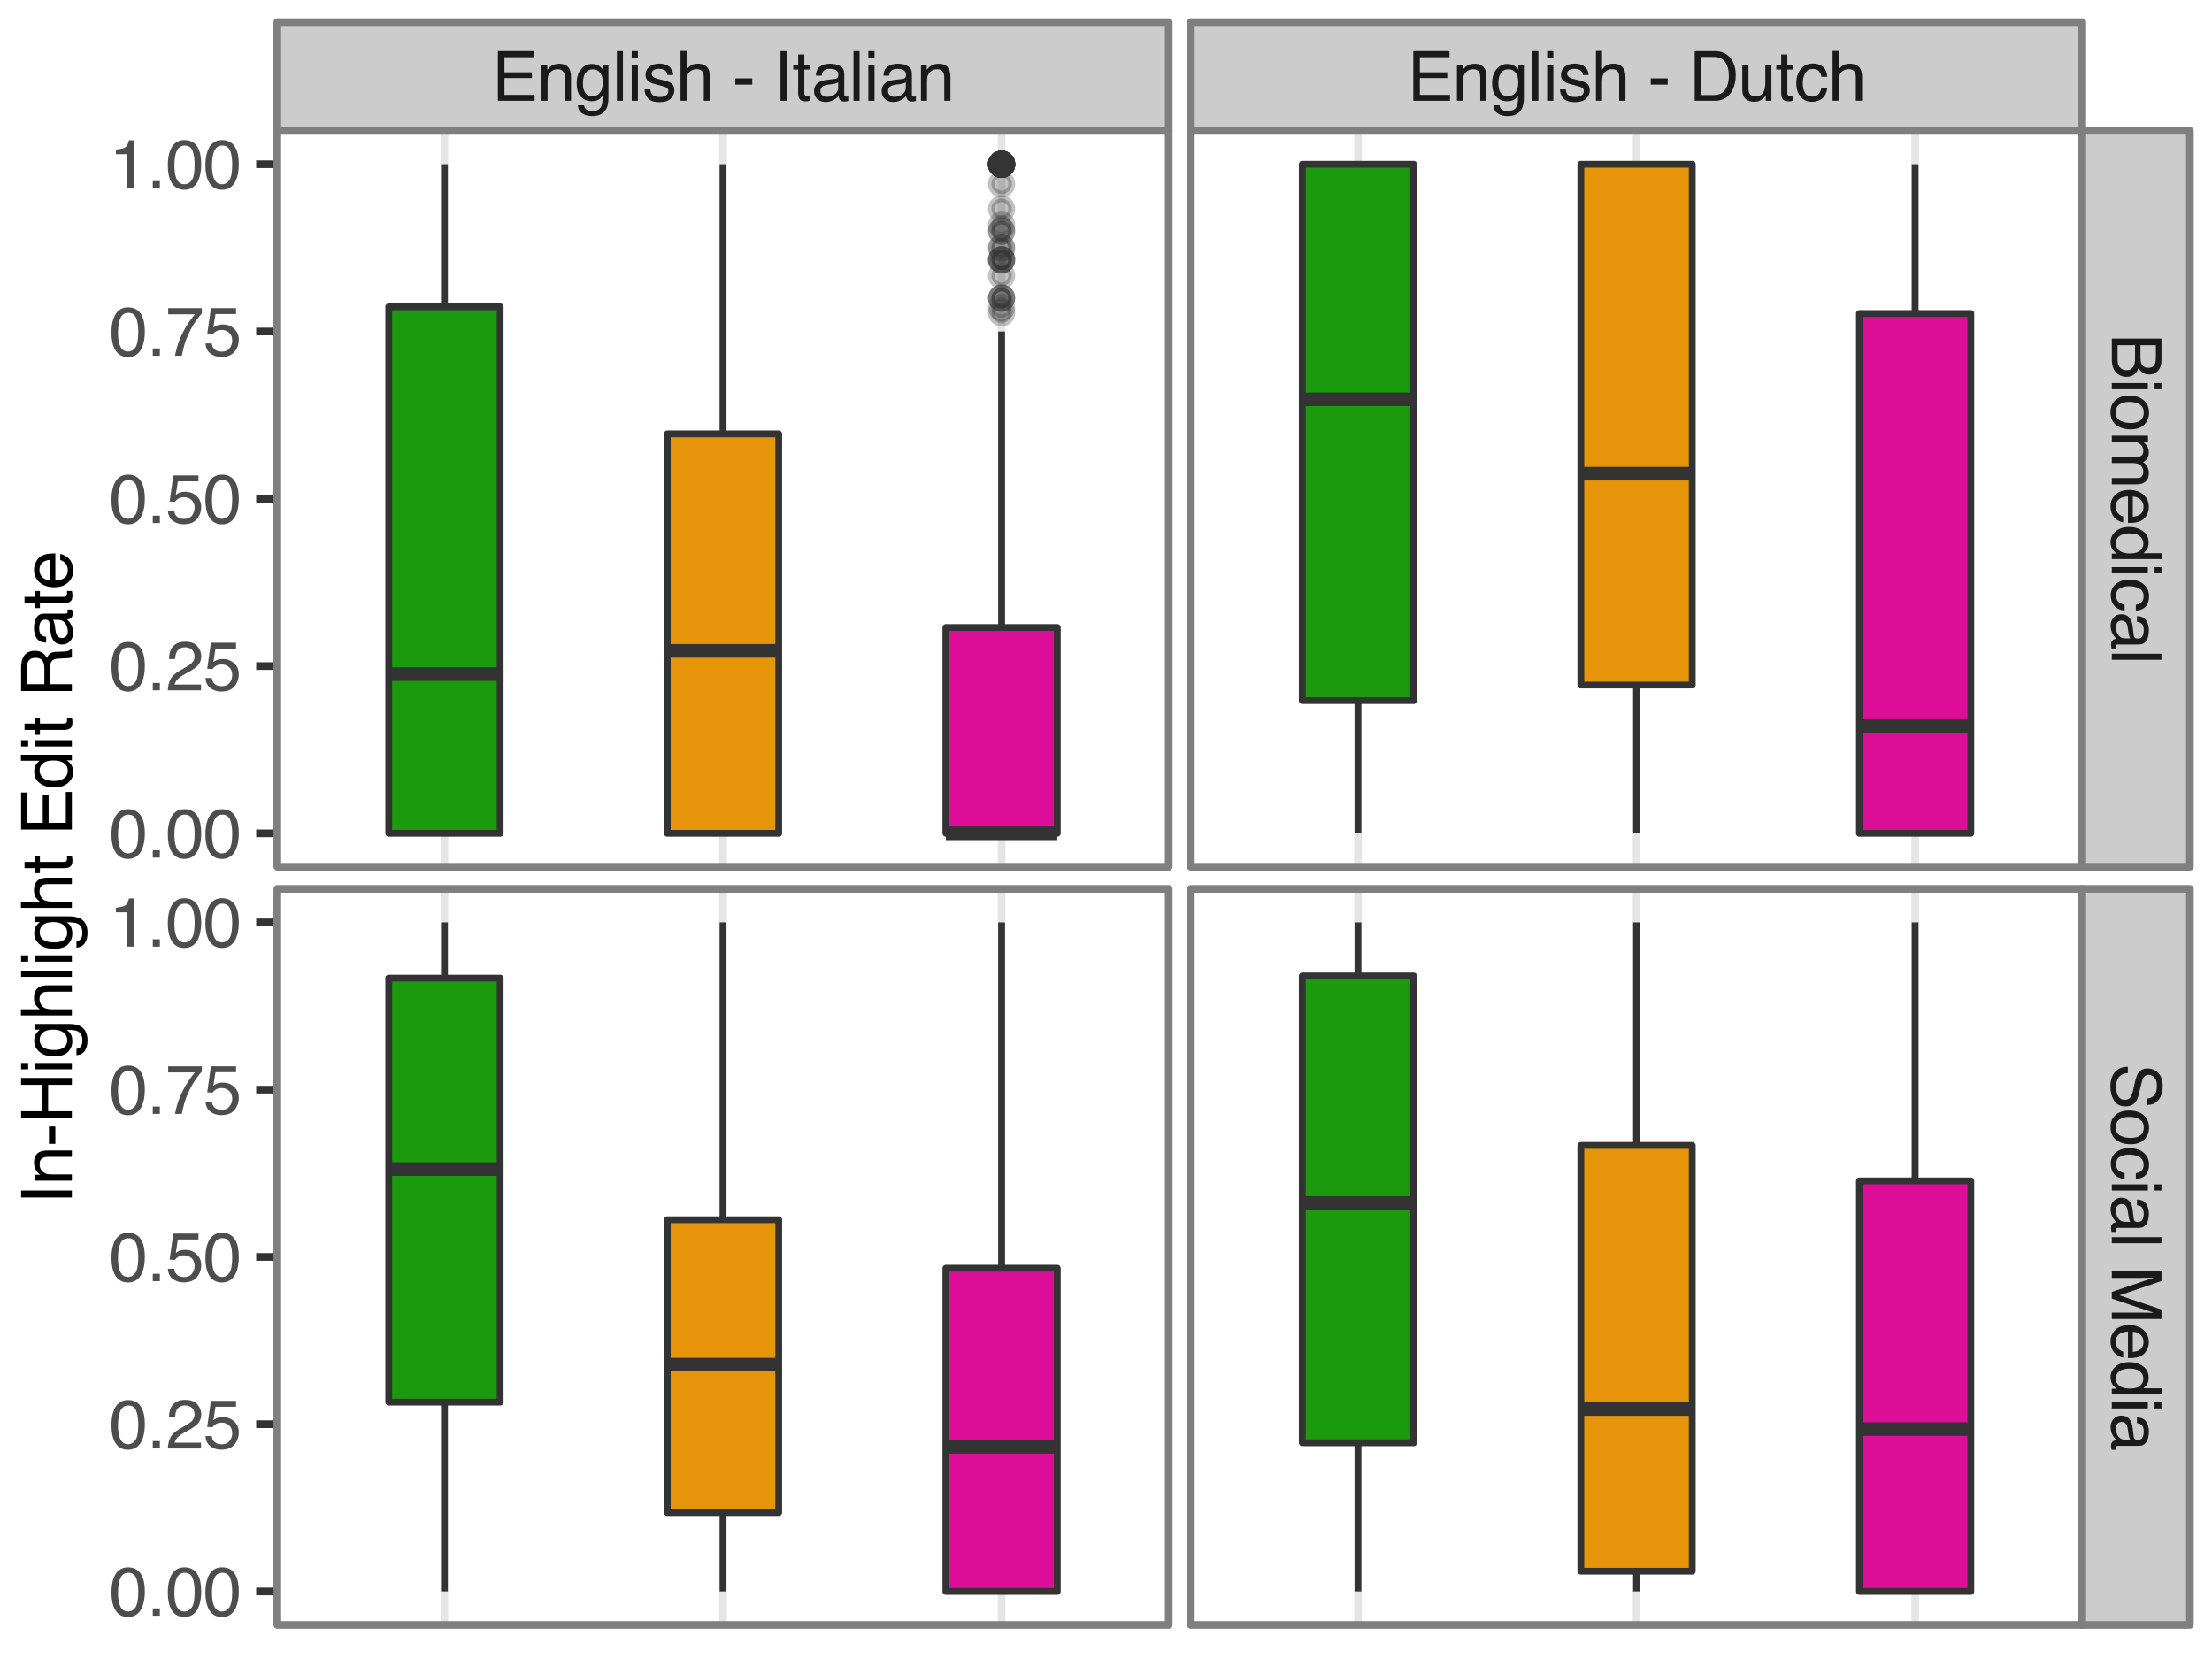 <?xml version="1.0" encoding="utf-8" standalone="no"?>
<!DOCTYPE svg PUBLIC "-//W3C//DTD SVG 1.1//EN"
  "http://www.w3.org/Graphics/SVG/1.1/DTD/svg11.dtd">
<svg xmlns:xlink="http://www.w3.org/1999/xlink" width="288pt" height="216pt" viewBox="0 0 288 216" xmlns="http://www.w3.org/2000/svg" version="1.1">
 <rect x="0" y="0" width="288" height="216" fill="#808080" stroke="none"/>
 <defs>
  <style type="text/css">*{stroke-linejoin: round; stroke-linecap: butt}</style>
 </defs>
 <g id="figure_1">
  <g id="patch_1">
   <path d="M 0 216 
L 288 216 
L 288 0 
L 0 0 
z
" style="fill: #ffffff; stroke: #ffffff; stroke-linejoin: miter"/>
  </g>
  <g id="axes_1">
   <g id="patch_2">
    <path d="M 36.104 112.856 
L 152.165 112.856 
L 152.165 17.027 
L 36.104 17.027 
z
" style="fill: #ffffff"/>
   </g>
   <g id="matplotlib.axis_1">
    <g id="xtick_1">
     <g id="line2d_1">
      <path d="M 57.866 112.856 
L 57.866 17.027 
" clip-path="url(#pf189c287ef)" style="fill: none; stroke: #e5e5e5; stroke-linecap: square"/>
     </g>
    </g>
    <g id="xtick_2">
     <g id="line2d_2">
      <path d="M 94.135 112.856 
L 94.135 17.027 
" clip-path="url(#pf189c287ef)" style="fill: none; stroke: #e5e5e5; stroke-linecap: square"/>
     </g>
    </g>
    <g id="xtick_3">
     <g id="line2d_3">
      <path d="M 130.404 112.856 
L 130.404 17.027 
" clip-path="url(#pf189c287ef)" style="fill: none; stroke: #e5e5e5; stroke-linecap: square"/>
     </g>
    </g>
   </g>
   <g id="matplotlib.axis_2">
    <g id="ytick_1">
     <g id="line2d_4">
      <path d="M 36.104 108.5 
" style="fill: none; stroke: #333333; stroke-width: 1.5; stroke-linecap: square"/>
      <defs>
       <path id="mec3422dbec" d="M 0 0 
L -2.75 0 
" style="stroke: #333333"/>
      </defs>
      <g>
       <use xlink:href="#mec3422dbec" x="36.104" y="108.5" style="fill: #333333; stroke: #333333"/>
      </g>
     </g>
     <g id="text_1">
      <!-- 0.00 -->
      <g style="fill: #4d4d4d" transform="translate(14.228 111.657) scale(0.088 -0.088)">
       <defs>
        <path id="Helvetica-30" d="M 1731 4475 
Q 2600 4475 2988 3759 
Q 3288 3206 3288 2244 
Q 3288 1331 3016 734 
Q 2622 -122 1728 -122 
Q 922 -122 528 578 
Q 200 1163 200 2147 
Q 200 2909 397 3456 
Q 766 4475 1731 4475 
z
M 1725 391 
Q 2163 391 2422 778 
Q 2681 1166 2681 2222 
Q 2681 2984 2493 3476 
Q 2306 3969 1766 3969 
Q 1269 3969 1039 3501 
Q 809 3034 809 2125 
Q 809 1441 956 1025 
Q 1181 391 1725 391 
z
" transform="scale(0.016)"/>
        <path id="Helvetica-2e" d="M 547 681 
L 1200 681 
L 1200 0 
L 547 0 
L 547 681 
z
" transform="scale(0.016)"/>
       </defs>
       <use xlink:href="#Helvetica-30"/>
       <use xlink:href="#Helvetica-2e" x="55.615"/>
       <use xlink:href="#Helvetica-30" x="83.398"/>
       <use xlink:href="#Helvetica-30" x="139.014"/>
      </g>
     </g>
    </g>
    <g id="ytick_2">
     <g id="line2d_5">
      <path d="M 36.104 86.721 
" style="fill: none; stroke: #333333; stroke-width: 1.5; stroke-linecap: square"/>
      <g>
       <use xlink:href="#mec3422dbec" x="36.104" y="86.721" style="fill: #333333; stroke: #333333"/>
      </g>
     </g>
     <g id="text_2">
      <!-- 0.25 -->
      <g style="fill: #4d4d4d" transform="translate(14.228 89.877) scale(0.088 -0.088)">
       <defs>
        <path id="Helvetica-32" d="M 200 0 
Q 231 578 439 1006 
Q 647 1434 1250 1784 
L 1850 2131 
Q 2253 2366 2416 2531 
Q 2672 2791 2672 3125 
Q 2672 3516 2437 3745 
Q 2203 3975 1813 3975 
Q 1234 3975 1013 3538 
Q 894 3303 881 2888 
L 309 2888 
Q 319 3472 525 3841 
Q 891 4491 1816 4491 
Q 2584 4491 2939 4075 
Q 3294 3659 3294 3150 
Q 3294 2613 2916 2231 
Q 2697 2009 2131 1694 
L 1703 1456 
Q 1397 1288 1222 1134 
Q 909 863 828 531 
L 3272 531 
L 3272 0 
L 200 0 
z
" transform="scale(0.016)"/>
        <path id="Helvetica-35" d="M 791 1141 
Q 847 659 1238 475 
Q 1438 381 1700 381 
Q 2200 381 2440 700 
Q 2681 1019 2681 1406 
Q 2681 1875 2395 2131 
Q 2109 2388 1709 2388 
Q 1419 2388 1211 2275 
Q 1003 2163 856 1963 
L 369 1991 
L 709 4400 
L 3034 4400 
L 3034 3856 
L 1131 3856 
L 941 2613 
Q 1097 2731 1238 2791 
Q 1488 2894 1816 2894 
Q 2431 2894 2859 2497 
Q 3288 2100 3288 1491 
Q 3288 856 2895 371 
Q 2503 -113 1644 -113 
Q 1097 -113 676 195 
Q 256 503 206 1141 
L 791 1141 
z
" transform="scale(0.016)"/>
       </defs>
       <use xlink:href="#Helvetica-30"/>
       <use xlink:href="#Helvetica-2e" x="55.615"/>
       <use xlink:href="#Helvetica-32" x="83.398"/>
       <use xlink:href="#Helvetica-35" x="139.014"/>
      </g>
     </g>
    </g>
    <g id="ytick_3">
     <g id="line2d_6">
      <path d="M 36.104 64.942 
" style="fill: none; stroke: #333333; stroke-width: 1.5; stroke-linecap: square"/>
      <g>
       <use xlink:href="#mec3422dbec" x="36.104" y="64.942" style="fill: #333333; stroke: #333333"/>
      </g>
     </g>
     <g id="text_3">
      <!-- 0.50 -->
      <g style="fill: #4d4d4d" transform="translate(14.228 68.098) scale(0.088 -0.088)">
       <use xlink:href="#Helvetica-30"/>
       <use xlink:href="#Helvetica-2e" x="55.615"/>
       <use xlink:href="#Helvetica-35" x="83.398"/>
       <use xlink:href="#Helvetica-30" x="139.014"/>
      </g>
     </g>
    </g>
    <g id="ytick_4">
     <g id="line2d_7">
      <path d="M 36.104 43.162 
" style="fill: none; stroke: #333333; stroke-width: 1.5; stroke-linecap: square"/>
      <g>
       <use xlink:href="#mec3422dbec" x="36.104" y="43.162" style="fill: #333333; stroke: #333333"/>
      </g>
     </g>
     <g id="text_4">
      <!-- 0.75 -->
      <g style="fill: #4d4d4d" transform="translate(14.228 46.319) scale(0.088 -0.088)">
       <defs>
        <path id="Helvetica-37" d="M 3347 4400 
L 3347 3909 
Q 3131 3700 2773 3181 
Q 2416 2663 2141 2063 
Q 1869 1478 1728 997 
Q 1638 688 1494 0 
L 872 0 
Q 1084 1281 1809 2550 
Q 2238 3294 2709 3834 
L 234 3834 
L 234 4400 
L 3347 4400 
z
" transform="scale(0.016)"/>
       </defs>
       <use xlink:href="#Helvetica-30"/>
       <use xlink:href="#Helvetica-2e" x="55.615"/>
       <use xlink:href="#Helvetica-37" x="83.398"/>
       <use xlink:href="#Helvetica-35" x="139.014"/>
      </g>
     </g>
    </g>
    <g id="ytick_5">
     <g id="line2d_8">
      <path d="M 36.104 21.383 
" style="fill: none; stroke: #333333; stroke-width: 1.5; stroke-linecap: square"/>
      <g>
       <use xlink:href="#mec3422dbec" x="36.104" y="21.383" style="fill: #333333; stroke: #333333"/>
      </g>
     </g>
     <g id="text_5">
      <!-- 1.00 -->
      <g style="fill: #4d4d4d" transform="translate(14.228 24.539) scale(0.088 -0.088)">
       <defs>
        <path id="Helvetica-31" d="M 613 3169 
L 613 3600 
Q 1222 3659 1462 3798 
Q 1703 3938 1822 4456 
L 2266 4456 
L 2266 0 
L 1666 0 
L 1666 3169 
L 613 3169 
z
" transform="scale(0.016)"/>
       </defs>
       <use xlink:href="#Helvetica-31"/>
       <use xlink:href="#Helvetica-2e" x="55.615"/>
       <use xlink:href="#Helvetica-30" x="83.398"/>
       <use xlink:href="#Helvetica-30" x="139.014"/>
      </g>
     </g>
    </g>
    <g id="ytick_6"/>
    <g id="ytick_7"/>
    <g id="ytick_8"/>
    <g id="ytick_9"/>
   </g>
   <g id="LineCollection_1">
    <path d="M 57.866 39.943 
L 57.866 21.383 
" clip-path="url(#pf189c287ef)" style="fill: none; stroke: #333333; stroke-width: 0.886"/>
    <path d="M 57.866 108.5 
L 57.866 108.5 
" clip-path="url(#pf189c287ef)" style="fill: none; stroke: #333333; stroke-width: 0.886"/>
   </g>
   <g id="PolyCollection_1">
    <defs>
     <path id="m9fcef0b2ba" d="M 50.612 -176.057 
L 50.612 -176.057 
L 65.119 -176.057 
L 65.119 -107.5 
L 50.612 -107.5 
z
" style="stroke: #333333; stroke-width: 0.886"/>
    </defs>
    <g clip-path="url(#pf189c287ef)">
     <use xlink:href="#m9fcef0b2ba" x="0" y="216" style="fill: #1c9a0e; stroke: #333333; stroke-width: 0.886"/>
    </g>
   </g>
   <g id="LineCollection_2">
    <path d="M 50.612 87.768 
L 65.119 87.768 
" clip-path="url(#pf189c287ef)" style="fill: none; stroke: #333333; stroke-width: 1.772"/>
   </g>
   <g id="LineCollection_3">
    <path d="M 94.135 56.486 
L 94.135 21.383 
" clip-path="url(#pf189c287ef)" style="fill: none; stroke: #333333; stroke-width: 0.886"/>
    <path d="M 94.135 108.5 
L 94.135 108.5 
" clip-path="url(#pf189c287ef)" style="fill: none; stroke: #333333; stroke-width: 0.886"/>
   </g>
   <g id="PolyCollection_2">
    <defs>
     <path id="m01de325d14" d="M 86.881 -159.514 
L 86.881 -159.514 
L 101.388 -159.514 
L 101.388 -107.5 
L 86.881 -107.5 
z
" style="stroke: #333333; stroke-width: 0.886"/>
    </defs>
    <g clip-path="url(#pf189c287ef)">
     <use xlink:href="#m01de325d14" x="0" y="216" style="fill: #e6950a; stroke: #333333; stroke-width: 0.886"/>
    </g>
   </g>
   <g id="LineCollection_4">
    <path d="M 86.881 84.741 
L 101.388 84.741 
" clip-path="url(#pf189c287ef)" style="fill: none; stroke: #333333; stroke-width: 1.772"/>
   </g>
   <g id="PathCollection_1">
    <path d="M 130.404 22.712 
C 130.756 22.712 131.094 22.572 131.344 22.323 
C 131.593 22.073 131.733 21.735 131.733 21.383 
C 131.733 21.03 131.593 20.692 131.344 20.443 
C 131.094 20.194 130.756 20.053 130.404 20.053 
C 130.051 20.053 129.713 20.194 129.464 20.443 
C 129.215 20.692 129.074 21.03 129.074 21.383 
C 129.074 21.735 129.215 22.073 129.464 22.323 
C 129.713 22.572 130.051 22.712 130.404 22.712 
z
" clip-path="url(#pf189c287ef)" style="fill: #333333; fill-opacity: 0.298; stroke: #333333; stroke-opacity: 0.298; stroke-width: 0.886"/>
    <path d="M 130.404 22.712 
C 130.756 22.712 131.094 22.572 131.344 22.323 
C 131.593 22.073 131.733 21.735 131.733 21.383 
C 131.733 21.03 131.593 20.692 131.344 20.443 
C 131.094 20.194 130.756 20.053 130.404 20.053 
C 130.051 20.053 129.713 20.194 129.464 20.443 
C 129.215 20.692 129.074 21.03 129.074 21.383 
C 129.074 21.735 129.215 22.073 129.464 22.323 
C 129.713 22.572 130.051 22.712 130.404 22.712 
z
" clip-path="url(#pf189c287ef)" style="fill: #333333; fill-opacity: 0.298; stroke: #333333; stroke-opacity: 0.298; stroke-width: 0.886"/>
    <path d="M 130.404 22.712 
C 130.756 22.712 131.094 22.572 131.344 22.323 
C 131.593 22.073 131.733 21.735 131.733 21.383 
C 131.733 21.03 131.593 20.692 131.344 20.443 
C 131.094 20.194 130.756 20.053 130.404 20.053 
C 130.051 20.053 129.713 20.194 129.464 20.443 
C 129.215 20.692 129.074 21.03 129.074 21.383 
C 129.074 21.735 129.215 22.073 129.464 22.323 
C 129.713 22.572 130.051 22.712 130.404 22.712 
z
" clip-path="url(#pf189c287ef)" style="fill: #333333; fill-opacity: 0.298; stroke: #333333; stroke-opacity: 0.298; stroke-width: 0.886"/>
    <path d="M 130.404 22.712 
C 130.756 22.712 131.094 22.572 131.344 22.323 
C 131.593 22.073 131.733 21.735 131.733 21.383 
C 131.733 21.03 131.593 20.692 131.344 20.443 
C 131.094 20.194 130.756 20.053 130.404 20.053 
C 130.051 20.053 129.713 20.194 129.464 20.443 
C 129.215 20.692 129.074 21.03 129.074 21.383 
C 129.074 21.735 129.215 22.073 129.464 22.323 
C 129.713 22.572 130.051 22.712 130.404 22.712 
z
" clip-path="url(#pf189c287ef)" style="fill: #333333; fill-opacity: 0.298; stroke: #333333; stroke-opacity: 0.298; stroke-width: 0.886"/>
    <path d="M 130.404 35.158 
C 130.756 35.158 131.094 35.017 131.344 34.768 
C 131.593 34.519 131.733 34.181 131.733 33.828 
C 131.733 33.476 131.593 33.137 131.344 32.888 
C 131.094 32.639 130.756 32.499 130.404 32.499 
C 130.051 32.499 129.713 32.639 129.464 32.888 
C 129.215 33.137 129.074 33.476 129.074 33.828 
C 129.074 34.181 129.215 34.519 129.464 34.768 
C 129.713 35.017 130.051 35.158 130.404 35.158 
z
" clip-path="url(#pf189c287ef)" style="fill: #333333; fill-opacity: 0.298; stroke: #333333; stroke-opacity: 0.298; stroke-width: 0.886"/>
    <path d="M 130.404 22.712 
C 130.756 22.712 131.094 22.572 131.344 22.323 
C 131.593 22.073 131.733 21.735 131.733 21.383 
C 131.733 21.03 131.593 20.692 131.344 20.443 
C 131.094 20.194 130.756 20.053 130.404 20.053 
C 130.051 20.053 129.713 20.194 129.464 20.443 
C 129.215 20.692 129.074 21.03 129.074 21.383 
C 129.074 21.735 129.215 22.073 129.464 22.323 
C 129.713 22.572 130.051 22.712 130.404 22.712 
z
" clip-path="url(#pf189c287ef)" style="fill: #333333; fill-opacity: 0.298; stroke: #333333; stroke-opacity: 0.298; stroke-width: 0.886"/>
    <path d="M 130.404 22.712 
C 130.756 22.712 131.094 22.572 131.344 22.323 
C 131.593 22.073 131.733 21.735 131.733 21.383 
C 131.733 21.03 131.593 20.692 131.344 20.443 
C 131.094 20.194 130.756 20.053 130.404 20.053 
C 130.051 20.053 129.713 20.194 129.464 20.443 
C 129.215 20.692 129.074 21.03 129.074 21.383 
C 129.074 21.735 129.215 22.073 129.464 22.323 
C 129.713 22.572 130.051 22.712 130.404 22.712 
z
" clip-path="url(#pf189c287ef)" style="fill: #333333; fill-opacity: 0.298; stroke: #333333; stroke-opacity: 0.298; stroke-width: 0.886"/>
    <path d="M 130.404 31.424 
C 130.756 31.424 131.094 31.284 131.344 31.035 
C 131.593 30.785 131.733 30.447 131.733 30.095 
C 131.733 29.742 131.593 29.404 131.344 29.155 
C 131.094 28.905 130.756 28.765 130.404 28.765 
C 130.051 28.765 129.713 28.905 129.464 29.155 
C 129.215 29.404 129.074 29.742 129.074 30.095 
C 129.074 30.447 129.215 30.785 129.464 31.035 
C 129.713 31.284 130.051 31.424 130.404 31.424 
z
" clip-path="url(#pf189c287ef)" style="fill: #333333; fill-opacity: 0.298; stroke: #333333; stroke-opacity: 0.298; stroke-width: 0.886"/>
    <path d="M 130.404 22.712 
C 130.756 22.712 131.094 22.572 131.344 22.323 
C 131.593 22.073 131.733 21.735 131.733 21.383 
C 131.733 21.03 131.593 20.692 131.344 20.443 
C 131.094 20.194 130.756 20.053 130.404 20.053 
C 130.051 20.053 129.713 20.194 129.464 20.443 
C 129.215 20.692 129.074 21.03 129.074 21.383 
C 129.074 21.735 129.215 22.073 129.464 22.323 
C 129.713 22.572 130.051 22.712 130.404 22.712 
z
" clip-path="url(#pf189c287ef)" style="fill: #333333; fill-opacity: 0.298; stroke: #333333; stroke-opacity: 0.298; stroke-width: 0.886"/>
    <path d="M 130.404 22.712 
C 130.756 22.712 131.094 22.572 131.344 22.323 
C 131.593 22.073 131.733 21.735 131.733 21.383 
C 131.733 21.03 131.593 20.692 131.344 20.443 
C 131.094 20.194 130.756 20.053 130.404 20.053 
C 130.051 20.053 129.713 20.194 129.464 20.443 
C 129.215 20.692 129.074 21.03 129.074 21.383 
C 129.074 21.735 129.215 22.073 129.464 22.323 
C 129.713 22.572 130.051 22.712 130.404 22.712 
z
" clip-path="url(#pf189c287ef)" style="fill: #333333; fill-opacity: 0.298; stroke: #333333; stroke-opacity: 0.298; stroke-width: 0.886"/>
    <path d="M 130.404 22.712 
C 130.756 22.712 131.094 22.572 131.344 22.323 
C 131.593 22.073 131.733 21.735 131.733 21.383 
C 131.733 21.03 131.593 20.692 131.344 20.443 
C 131.094 20.194 130.756 20.053 130.404 20.053 
C 130.051 20.053 129.713 20.194 129.464 20.443 
C 129.215 20.692 129.074 21.03 129.074 21.383 
C 129.074 21.735 129.215 22.073 129.464 22.323 
C 129.713 22.572 130.051 22.712 130.404 22.712 
z
" clip-path="url(#pf189c287ef)" style="fill: #333333; fill-opacity: 0.298; stroke: #333333; stroke-opacity: 0.298; stroke-width: 0.886"/>
    <path d="M 130.404 22.712 
C 130.756 22.712 131.094 22.572 131.344 22.323 
C 131.593 22.073 131.733 21.735 131.733 21.383 
C 131.733 21.03 131.593 20.692 131.344 20.443 
C 131.094 20.194 130.756 20.053 130.404 20.053 
C 130.051 20.053 129.713 20.194 129.464 20.443 
C 129.215 20.692 129.074 21.03 129.074 21.383 
C 129.074 21.735 129.215 22.073 129.464 22.323 
C 129.713 22.572 130.051 22.712 130.404 22.712 
z
" clip-path="url(#pf189c287ef)" style="fill: #333333; fill-opacity: 0.298; stroke: #333333; stroke-opacity: 0.298; stroke-width: 0.886"/>
    <path d="M 130.404 22.712 
C 130.756 22.712 131.094 22.572 131.344 22.323 
C 131.593 22.073 131.733 21.735 131.733 21.383 
C 131.733 21.03 131.593 20.692 131.344 20.443 
C 131.094 20.194 130.756 20.053 130.404 20.053 
C 130.051 20.053 129.713 20.194 129.464 20.443 
C 129.215 20.692 129.074 21.03 129.074 21.383 
C 129.074 21.735 129.215 22.073 129.464 22.323 
C 129.713 22.572 130.051 22.712 130.404 22.712 
z
" clip-path="url(#pf189c287ef)" style="fill: #333333; fill-opacity: 0.298; stroke: #333333; stroke-opacity: 0.298; stroke-width: 0.886"/>
    <path d="M 130.404 40.136 
C 130.756 40.136 131.094 39.996 131.344 39.746 
C 131.593 39.497 131.733 39.159 131.733 38.806 
C 131.733 38.454 131.593 38.116 131.344 37.866 
C 131.094 37.617 130.756 37.477 130.404 37.477 
C 130.051 37.477 129.713 37.617 129.464 37.866 
C 129.215 38.116 129.074 38.454 129.074 38.806 
C 129.074 39.159 129.215 39.497 129.464 39.746 
C 129.713 39.996 130.051 40.136 130.404 40.136 
z
" clip-path="url(#pf189c287ef)" style="fill: #333333; fill-opacity: 0.298; stroke: #333333; stroke-opacity: 0.298; stroke-width: 0.886"/>
    <path d="M 130.404 22.712 
C 130.756 22.712 131.094 22.572 131.344 22.323 
C 131.593 22.073 131.733 21.735 131.733 21.383 
C 131.733 21.03 131.593 20.692 131.344 20.443 
C 131.094 20.194 130.756 20.053 130.404 20.053 
C 130.051 20.053 129.713 20.194 129.464 20.443 
C 129.215 20.692 129.074 21.03 129.074 21.383 
C 129.074 21.735 129.215 22.073 129.464 22.323 
C 129.713 22.572 130.051 22.712 130.404 22.712 
z
" clip-path="url(#pf189c287ef)" style="fill: #333333; fill-opacity: 0.298; stroke: #333333; stroke-opacity: 0.298; stroke-width: 0.886"/>
    <path d="M 130.404 22.712 
C 130.756 22.712 131.094 22.572 131.344 22.323 
C 131.593 22.073 131.733 21.735 131.733 21.383 
C 131.733 21.03 131.593 20.692 131.344 20.443 
C 131.094 20.194 130.756 20.053 130.404 20.053 
C 130.051 20.053 129.713 20.194 129.464 20.443 
C 129.215 20.692 129.074 21.03 129.074 21.383 
C 129.074 21.735 129.215 22.073 129.464 22.323 
C 129.713 22.572 130.051 22.712 130.404 22.712 
z
" clip-path="url(#pf189c287ef)" style="fill: #333333; fill-opacity: 0.298; stroke: #333333; stroke-opacity: 0.298; stroke-width: 0.886"/>
    <path d="M 130.404 22.712 
C 130.756 22.712 131.094 22.572 131.344 22.323 
C 131.593 22.073 131.733 21.735 131.733 21.383 
C 131.733 21.03 131.593 20.692 131.344 20.443 
C 131.094 20.194 130.756 20.053 130.404 20.053 
C 130.051 20.053 129.713 20.194 129.464 20.443 
C 129.215 20.692 129.074 21.03 129.074 21.383 
C 129.074 21.735 129.215 22.073 129.464 22.323 
C 129.713 22.572 130.051 22.712 130.404 22.712 
z
" clip-path="url(#pf189c287ef)" style="fill: #333333; fill-opacity: 0.298; stroke: #333333; stroke-opacity: 0.298; stroke-width: 0.886"/>
    <path d="M 130.404 22.712 
C 130.756 22.712 131.094 22.572 131.344 22.323 
C 131.593 22.073 131.733 21.735 131.733 21.383 
C 131.733 21.03 131.593 20.692 131.344 20.443 
C 131.094 20.194 130.756 20.053 130.404 20.053 
C 130.051 20.053 129.713 20.194 129.464 20.443 
C 129.215 20.692 129.074 21.03 129.074 21.383 
C 129.074 21.735 129.215 22.073 129.464 22.323 
C 129.713 22.572 130.051 22.712 130.404 22.712 
z
" clip-path="url(#pf189c287ef)" style="fill: #333333; fill-opacity: 0.298; stroke: #333333; stroke-opacity: 0.298; stroke-width: 0.886"/>
    <path d="M 130.404 30.632 
C 130.756 30.632 131.094 30.492 131.344 30.243 
C 131.593 29.993 131.733 29.655 131.733 29.303 
C 131.733 28.95 131.593 28.612 131.344 28.363 
C 131.094 28.113 130.756 27.973 130.404 27.973 
C 130.051 27.973 129.713 28.113 129.464 28.363 
C 129.215 28.612 129.074 28.95 129.074 29.303 
C 129.074 29.655 129.215 29.993 129.464 30.243 
C 129.713 30.492 130.051 30.632 130.404 30.632 
z
" clip-path="url(#pf189c287ef)" style="fill: #333333; fill-opacity: 0.298; stroke: #333333; stroke-opacity: 0.298; stroke-width: 0.886"/>
    <path d="M 130.404 33.602 
C 130.756 33.602 131.094 33.462 131.344 33.212 
C 131.593 32.963 131.733 32.625 131.733 32.273 
C 131.733 31.92 131.593 31.582 131.344 31.333 
C 131.094 31.083 130.756 30.943 130.404 30.943 
C 130.051 30.943 129.713 31.083 129.464 31.333 
C 129.215 31.582 129.074 31.92 129.074 32.273 
C 129.074 32.625 129.215 32.963 129.464 33.212 
C 129.713 33.462 130.051 33.602 130.404 33.602 
z
" clip-path="url(#pf189c287ef)" style="fill: #333333; fill-opacity: 0.298; stroke: #333333; stroke-opacity: 0.298; stroke-width: 0.886"/>
    <path d="M 130.404 35.158 
C 130.756 35.158 131.094 35.017 131.344 34.768 
C 131.593 34.519 131.733 34.181 131.733 33.828 
C 131.733 33.476 131.593 33.137 131.344 32.888 
C 131.094 32.639 130.756 32.499 130.404 32.499 
C 130.051 32.499 129.713 32.639 129.464 32.888 
C 129.215 33.137 129.074 33.476 129.074 33.828 
C 129.074 34.181 129.215 34.519 129.464 34.768 
C 129.713 35.017 130.051 35.158 130.404 35.158 
z
" clip-path="url(#pf189c287ef)" style="fill: #333333; fill-opacity: 0.298; stroke: #333333; stroke-opacity: 0.298; stroke-width: 0.886"/>
    <path d="M 130.404 37.232 
C 130.756 37.232 131.094 37.092 131.344 36.842 
C 131.593 36.593 131.733 36.255 131.733 35.902 
C 131.733 35.55 131.593 35.212 131.344 34.962 
C 131.094 34.713 130.756 34.573 130.404 34.573 
C 130.051 34.573 129.713 34.713 129.464 34.962 
C 129.215 35.212 129.074 35.55 129.074 35.902 
C 129.074 36.255 129.215 36.593 129.464 36.842 
C 129.713 37.092 130.051 37.232 130.404 37.232 
z
" clip-path="url(#pf189c287ef)" style="fill: #333333; fill-opacity: 0.298; stroke: #333333; stroke-opacity: 0.298; stroke-width: 0.886"/>
    <path d="M 130.404 22.712 
C 130.756 22.712 131.094 22.572 131.344 22.323 
C 131.593 22.073 131.733 21.735 131.733 21.383 
C 131.733 21.03 131.593 20.692 131.344 20.443 
C 131.094 20.194 130.756 20.053 130.404 20.053 
C 130.051 20.053 129.713 20.194 129.464 20.443 
C 129.215 20.692 129.074 21.03 129.074 21.383 
C 129.074 21.735 129.215 22.073 129.464 22.323 
C 129.713 22.572 130.051 22.712 130.404 22.712 
z
" clip-path="url(#pf189c287ef)" style="fill: #333333; fill-opacity: 0.298; stroke: #333333; stroke-opacity: 0.298; stroke-width: 0.886"/>
    <path d="M 130.404 22.712 
C 130.756 22.712 131.094 22.572 131.344 22.323 
C 131.593 22.073 131.733 21.735 131.733 21.383 
C 131.733 21.03 131.593 20.692 131.344 20.443 
C 131.094 20.194 130.756 20.053 130.404 20.053 
C 130.051 20.053 129.713 20.194 129.464 20.443 
C 129.215 20.692 129.074 21.03 129.074 21.383 
C 129.074 21.735 129.215 22.073 129.464 22.323 
C 129.713 22.572 130.051 22.712 130.404 22.712 
z
" clip-path="url(#pf189c287ef)" style="fill: #333333; fill-opacity: 0.298; stroke: #333333; stroke-opacity: 0.298; stroke-width: 0.886"/>
    <path d="M 130.404 35.158 
C 130.756 35.158 131.094 35.017 131.344 34.768 
C 131.593 34.519 131.733 34.181 131.733 33.828 
C 131.733 33.476 131.593 33.137 131.344 32.888 
C 131.094 32.639 130.756 32.499 130.404 32.499 
C 130.051 32.499 129.713 32.639 129.464 32.888 
C 129.215 33.137 129.074 33.476 129.074 33.828 
C 129.074 34.181 129.215 34.519 129.464 34.768 
C 129.713 35.017 130.051 35.158 130.404 35.158 
z
" clip-path="url(#pf189c287ef)" style="fill: #333333; fill-opacity: 0.298; stroke: #333333; stroke-opacity: 0.298; stroke-width: 0.886"/>
    <path d="M 130.404 25.274 
C 130.756 25.274 131.094 25.134 131.344 24.885 
C 131.593 24.636 131.733 24.298 131.733 23.945 
C 131.733 23.593 131.593 23.254 131.344 23.005 
C 131.094 22.756 130.756 22.616 130.404 22.616 
C 130.051 22.616 129.713 22.756 129.464 23.005 
C 129.215 23.254 129.074 23.593 129.074 23.945 
C 129.074 24.298 129.215 24.636 129.464 24.885 
C 129.713 25.134 130.051 25.274 130.404 25.274 
z
" clip-path="url(#pf189c287ef)" style="fill: #333333; fill-opacity: 0.298; stroke: #333333; stroke-opacity: 0.298; stroke-width: 0.886"/>
    <path d="M 130.404 35.158 
C 130.756 35.158 131.094 35.017 131.344 34.768 
C 131.593 34.519 131.733 34.181 131.733 33.828 
C 131.733 33.476 131.593 33.137 131.344 32.888 
C 131.094 32.639 130.756 32.499 130.404 32.499 
C 130.051 32.499 129.713 32.639 129.464 32.888 
C 129.215 33.137 129.074 33.476 129.074 33.828 
C 129.074 34.181 129.215 34.519 129.464 34.768 
C 129.713 35.017 130.051 35.158 130.404 35.158 
z
" clip-path="url(#pf189c287ef)" style="fill: #333333; fill-opacity: 0.298; stroke: #333333; stroke-opacity: 0.298; stroke-width: 0.886"/>
    <path d="M 130.404 40.136 
C 130.756 40.136 131.094 39.996 131.344 39.746 
C 131.593 39.497 131.733 39.159 131.733 38.806 
C 131.733 38.454 131.593 38.116 131.344 37.866 
C 131.094 37.617 130.756 37.477 130.404 37.477 
C 130.051 37.477 129.713 37.617 129.464 37.866 
C 129.215 38.116 129.074 38.454 129.074 38.806 
C 129.074 39.159 129.215 39.497 129.464 39.746 
C 129.713 39.996 130.051 40.136 130.404 40.136 
z
" clip-path="url(#pf189c287ef)" style="fill: #333333; fill-opacity: 0.298; stroke: #333333; stroke-opacity: 0.298; stroke-width: 0.886"/>
    <path d="M 130.404 22.712 
C 130.756 22.712 131.094 22.572 131.344 22.323 
C 131.593 22.073 131.733 21.735 131.733 21.383 
C 131.733 21.03 131.593 20.692 131.344 20.443 
C 131.094 20.194 130.756 20.053 130.404 20.053 
C 130.051 20.053 129.713 20.194 129.464 20.443 
C 129.215 20.692 129.074 21.03 129.074 21.383 
C 129.074 21.735 129.215 22.073 129.464 22.323 
C 129.713 22.572 130.051 22.712 130.404 22.712 
z
" clip-path="url(#pf189c287ef)" style="fill: #333333; fill-opacity: 0.298; stroke: #333333; stroke-opacity: 0.298; stroke-width: 0.886"/>
    <path d="M 130.404 22.712 
C 130.756 22.712 131.094 22.572 131.344 22.323 
C 131.593 22.073 131.733 21.735 131.733 21.383 
C 131.733 21.03 131.593 20.692 131.344 20.443 
C 131.094 20.194 130.756 20.053 130.404 20.053 
C 130.051 20.053 129.713 20.194 129.464 20.443 
C 129.215 20.692 129.074 21.03 129.074 21.383 
C 129.074 21.735 129.215 22.073 129.464 22.323 
C 129.713 22.572 130.051 22.712 130.404 22.712 
z
" clip-path="url(#pf189c287ef)" style="fill: #333333; fill-opacity: 0.298; stroke: #333333; stroke-opacity: 0.298; stroke-width: 0.886"/>
    <path d="M 130.404 31.424 
C 130.756 31.424 131.094 31.284 131.344 31.035 
C 131.593 30.785 131.733 30.447 131.733 30.095 
C 131.733 29.742 131.593 29.404 131.344 29.155 
C 131.094 28.905 130.756 28.765 130.404 28.765 
C 130.051 28.765 129.713 28.905 129.464 29.155 
C 129.215 29.404 129.074 29.742 129.074 30.095 
C 129.074 30.447 129.215 30.785 129.464 31.035 
C 129.713 31.284 130.051 31.424 130.404 31.424 
z
" clip-path="url(#pf189c287ef)" style="fill: #333333; fill-opacity: 0.298; stroke: #333333; stroke-opacity: 0.298; stroke-width: 0.886"/>
    <path d="M 130.404 33.602 
C 130.756 33.602 131.094 33.462 131.344 33.212 
C 131.593 32.963 131.733 32.625 131.733 32.273 
C 131.733 31.92 131.593 31.582 131.344 31.333 
C 131.094 31.083 130.756 30.943 130.404 30.943 
C 130.051 30.943 129.713 31.083 129.464 31.333 
C 129.215 31.582 129.074 31.92 129.074 32.273 
C 129.074 32.625 129.215 32.963 129.464 33.212 
C 129.713 33.462 130.051 33.602 130.404 33.602 
z
" clip-path="url(#pf189c287ef)" style="fill: #333333; fill-opacity: 0.298; stroke: #333333; stroke-opacity: 0.298; stroke-width: 0.886"/>
    <path d="M 130.404 42.072 
C 130.756 42.072 131.094 41.932 131.344 41.682 
C 131.593 41.433 131.733 41.095 131.733 40.742 
C 131.733 40.39 131.593 40.052 131.344 39.802 
C 131.094 39.553 130.756 39.413 130.404 39.413 
C 130.051 39.413 129.713 39.553 129.464 39.802 
C 129.215 40.052 129.074 40.39 129.074 40.742 
C 129.074 41.095 129.215 41.433 129.464 41.682 
C 129.713 41.932 130.051 42.072 130.404 42.072 
z
" clip-path="url(#pf189c287ef)" style="fill: #333333; fill-opacity: 0.298; stroke: #333333; stroke-opacity: 0.298; stroke-width: 0.886"/>
    <path d="M 130.404 22.712 
C 130.756 22.712 131.094 22.572 131.344 22.323 
C 131.593 22.073 131.733 21.735 131.733 21.383 
C 131.733 21.03 131.593 20.692 131.344 20.443 
C 131.094 20.194 130.756 20.053 130.404 20.053 
C 130.051 20.053 129.713 20.194 129.464 20.443 
C 129.215 20.692 129.074 21.03 129.074 21.383 
C 129.074 21.735 129.215 22.073 129.464 22.323 
C 129.713 22.572 130.051 22.712 130.404 22.712 
z
" clip-path="url(#pf189c287ef)" style="fill: #333333; fill-opacity: 0.298; stroke: #333333; stroke-opacity: 0.298; stroke-width: 0.886"/>
    <path d="M 130.404 22.712 
C 130.756 22.712 131.094 22.572 131.344 22.323 
C 131.593 22.073 131.733 21.735 131.733 21.383 
C 131.733 21.03 131.593 20.692 131.344 20.443 
C 131.094 20.194 130.756 20.053 130.404 20.053 
C 130.051 20.053 129.713 20.194 129.464 20.443 
C 129.215 20.692 129.074 21.03 129.074 21.383 
C 129.074 21.735 129.215 22.073 129.464 22.323 
C 129.713 22.572 130.051 22.712 130.404 22.712 
z
" clip-path="url(#pf189c287ef)" style="fill: #333333; fill-opacity: 0.298; stroke: #333333; stroke-opacity: 0.298; stroke-width: 0.886"/>
    <path d="M 130.404 22.712 
C 130.756 22.712 131.094 22.572 131.344 22.323 
C 131.593 22.073 131.733 21.735 131.733 21.383 
C 131.733 21.03 131.593 20.692 131.344 20.443 
C 131.094 20.194 130.756 20.053 130.404 20.053 
C 130.051 20.053 129.713 20.194 129.464 20.443 
C 129.215 20.692 129.074 21.03 129.074 21.383 
C 129.074 21.735 129.215 22.073 129.464 22.323 
C 129.713 22.572 130.051 22.712 130.404 22.712 
z
" clip-path="url(#pf189c287ef)" style="fill: #333333; fill-opacity: 0.298; stroke: #333333; stroke-opacity: 0.298; stroke-width: 0.886"/>
    <path d="M 130.404 22.712 
C 130.756 22.712 131.094 22.572 131.344 22.323 
C 131.593 22.073 131.733 21.735 131.733 21.383 
C 131.733 21.03 131.593 20.692 131.344 20.443 
C 131.094 20.194 130.756 20.053 130.404 20.053 
C 130.051 20.053 129.713 20.194 129.464 20.443 
C 129.215 20.692 129.074 21.03 129.074 21.383 
C 129.074 21.735 129.215 22.073 129.464 22.323 
C 129.713 22.572 130.051 22.712 130.404 22.712 
z
" clip-path="url(#pf189c287ef)" style="fill: #333333; fill-opacity: 0.298; stroke: #333333; stroke-opacity: 0.298; stroke-width: 0.886"/>
    <path d="M 130.404 22.712 
C 130.756 22.712 131.094 22.572 131.344 22.323 
C 131.593 22.073 131.733 21.735 131.733 21.383 
C 131.733 21.03 131.593 20.692 131.344 20.443 
C 131.094 20.194 130.756 20.053 130.404 20.053 
C 130.051 20.053 129.713 20.194 129.464 20.443 
C 129.215 20.692 129.074 21.03 129.074 21.383 
C 129.074 21.735 129.215 22.073 129.464 22.323 
C 129.713 22.572 130.051 22.712 130.404 22.712 
z
" clip-path="url(#pf189c287ef)" style="fill: #333333; fill-opacity: 0.298; stroke: #333333; stroke-opacity: 0.298; stroke-width: 0.886"/>
    <path d="M 130.404 40.136 
C 130.756 40.136 131.094 39.996 131.344 39.746 
C 131.593 39.497 131.733 39.159 131.733 38.806 
C 131.733 38.454 131.593 38.116 131.344 37.866 
C 131.094 37.617 130.756 37.477 130.404 37.477 
C 130.051 37.477 129.713 37.617 129.464 37.866 
C 129.215 38.116 129.074 38.454 129.074 38.806 
C 129.074 39.159 129.215 39.497 129.464 39.746 
C 129.713 39.996 130.051 40.136 130.404 40.136 
z
" clip-path="url(#pf189c287ef)" style="fill: #333333; fill-opacity: 0.298; stroke: #333333; stroke-opacity: 0.298; stroke-width: 0.886"/>
    <path d="M 130.404 28.52 
C 130.756 28.52 131.094 28.38 131.344 28.131 
C 131.593 27.881 131.733 27.543 131.733 27.191 
C 131.733 26.838 131.593 26.5 131.344 26.251 
C 131.094 26.001 130.756 25.861 130.404 25.861 
C 130.051 25.861 129.713 26.001 129.464 26.251 
C 129.215 26.5 129.074 26.838 129.074 27.191 
C 129.074 27.543 129.215 27.881 129.464 28.131 
C 129.713 28.38 130.051 28.52 130.404 28.52 
z
" clip-path="url(#pf189c287ef)" style="fill: #333333; fill-opacity: 0.298; stroke: #333333; stroke-opacity: 0.298; stroke-width: 0.886"/>
    <path d="M 130.404 41.38 
C 130.756 41.38 131.094 41.24 131.344 40.991 
C 131.593 40.742 131.733 40.403 131.733 40.051 
C 131.733 39.698 131.593 39.36 131.344 39.111 
C 131.094 38.862 130.756 38.722 130.404 38.722 
C 130.051 38.722 129.713 38.862 129.464 39.111 
C 129.215 39.36 129.074 39.698 129.074 40.051 
C 129.074 40.403 129.215 40.742 129.464 40.991 
C 129.713 41.24 130.051 41.38 130.404 41.38 
z
" clip-path="url(#pf189c287ef)" style="fill: #333333; fill-opacity: 0.298; stroke: #333333; stroke-opacity: 0.298; stroke-width: 0.886"/>
    <path d="M 130.404 22.712 
C 130.756 22.712 131.094 22.572 131.344 22.323 
C 131.593 22.073 131.733 21.735 131.733 21.383 
C 131.733 21.03 131.593 20.692 131.344 20.443 
C 131.094 20.194 130.756 20.053 130.404 20.053 
C 130.051 20.053 129.713 20.194 129.464 20.443 
C 129.215 20.692 129.074 21.03 129.074 21.383 
C 129.074 21.735 129.215 22.073 129.464 22.323 
C 129.713 22.572 130.051 22.712 130.404 22.712 
z
" clip-path="url(#pf189c287ef)" style="fill: #333333; fill-opacity: 0.298; stroke: #333333; stroke-opacity: 0.298; stroke-width: 0.886"/>
   </g>
   <g id="LineCollection_5">
    <path d="M 130.404 81.695 
L 130.404 43.162 
" clip-path="url(#pf189c287ef)" style="fill: none; stroke: #333333; stroke-width: 0.886"/>
    <path d="M 130.404 108.5 
L 130.404 108.5 
" clip-path="url(#pf189c287ef)" style="fill: none; stroke: #333333; stroke-width: 0.886"/>
   </g>
   <g id="PolyCollection_3">
    <defs>
     <path id="m34bdb3bc98" d="M 123.15 -134.305 
L 123.15 -134.305 
L 137.658 -134.305 
L 137.658 -107.5 
L 123.15 -107.5 
z
" style="stroke: #333333; stroke-width: 0.886"/>
    </defs>
    <g clip-path="url(#pf189c287ef)">
     <use xlink:href="#m34bdb3bc98" x="0" y="216" style="fill: #dc0d97; stroke: #333333; stroke-width: 0.886"/>
    </g>
   </g>
   <g id="LineCollection_6">
    <path d="M 123.15 108.5 
L 137.658 108.5 
" clip-path="url(#pf189c287ef)" style="fill: none; stroke: #333333; stroke-width: 1.772"/>
   </g>
  </g>
  <g id="axes_2">
   <g id="patch_3">
    <path d="M 155.045 112.856 
L 271.106 112.856 
L 271.106 17.027 
L 155.045 17.027 
z
" style="fill: #ffffff"/>
   </g>
   <g id="matplotlib.axis_3">
    <g id="xtick_4">
     <g id="line2d_9">
      <path d="M 176.807 112.856 
L 176.807 17.027 
" clip-path="url(#pdb07d787c9)" style="fill: none; stroke: #e5e5e5; stroke-linecap: square"/>
     </g>
    </g>
    <g id="xtick_5">
     <g id="line2d_10">
      <path d="M 213.076 112.856 
L 213.076 17.027 
" clip-path="url(#pdb07d787c9)" style="fill: none; stroke: #e5e5e5; stroke-linecap: square"/>
     </g>
    </g>
    <g id="xtick_6">
     <g id="line2d_11">
      <path d="M 249.345 112.856 
L 249.345 17.027 
" clip-path="url(#pdb07d787c9)" style="fill: none; stroke: #e5e5e5; stroke-linecap: square"/>
     </g>
    </g>
   </g>
   <g id="matplotlib.axis_4">
    <g id="ytick_10"/>
    <g id="ytick_11"/>
    <g id="ytick_12"/>
    <g id="ytick_13"/>
    <g id="ytick_14"/>
    <g id="ytick_15"/>
    <g id="ytick_16"/>
    <g id="ytick_17"/>
    <g id="ytick_18"/>
   </g>
   <g id="LineCollection_7">
    <path d="M 176.807 21.383 
L 176.807 21.383 
" clip-path="url(#pdb07d787c9)" style="fill: none; stroke: #333333; stroke-width: 0.886"/>
    <path d="M 176.807 91.22 
L 176.807 108.5 
" clip-path="url(#pdb07d787c9)" style="fill: none; stroke: #333333; stroke-width: 0.886"/>
   </g>
   <g id="PolyCollection_4">
    <defs>
     <path id="m51f0e93d46" d="M 169.553 -194.617 
L 169.553 -194.617 
L 184.061 -194.617 
L 184.061 -124.78 
L 169.553 -124.78 
z
" style="stroke: #333333; stroke-width: 0.886"/>
    </defs>
    <g clip-path="url(#pdb07d787c9)">
     <use xlink:href="#m51f0e93d46" x="0" y="216" style="fill: #1c9a0e; stroke: #333333; stroke-width: 0.886"/>
    </g>
   </g>
   <g id="LineCollection_8">
    <path d="M 169.553 51.992 
L 184.061 51.992 
" clip-path="url(#pdb07d787c9)" style="fill: none; stroke: #333333; stroke-width: 1.772"/>
   </g>
   <g id="LineCollection_9">
    <path d="M 213.076 21.383 
L 213.076 21.383 
" clip-path="url(#pdb07d787c9)" style="fill: none; stroke: #333333; stroke-width: 0.886"/>
    <path d="M 213.076 89.189 
L 213.076 108.5 
" clip-path="url(#pdb07d787c9)" style="fill: none; stroke: #333333; stroke-width: 0.886"/>
   </g>
   <g id="PolyCollection_5">
    <defs>
     <path id="mbe05aa04cc" d="M 205.822 -194.617 
L 205.822 -194.617 
L 220.33 -194.617 
L 220.33 -126.811 
L 205.822 -126.811 
z
" style="stroke: #333333; stroke-width: 0.886"/>
    </defs>
    <g clip-path="url(#pdb07d787c9)">
     <use xlink:href="#mbe05aa04cc" x="0" y="216" style="fill: #e6950a; stroke: #333333; stroke-width: 0.886"/>
    </g>
   </g>
   <g id="LineCollection_10">
    <path d="M 205.822 61.673 
L 220.33 61.673 
" clip-path="url(#pdb07d787c9)" style="fill: none; stroke: #333333; stroke-width: 1.772"/>
   </g>
   <g id="LineCollection_11">
    <path d="M 249.345 40.817 
L 249.345 21.383 
" clip-path="url(#pdb07d787c9)" style="fill: none; stroke: #333333; stroke-width: 0.886"/>
    <path d="M 249.345 108.5 
L 249.345 108.5 
" clip-path="url(#pdb07d787c9)" style="fill: none; stroke: #333333; stroke-width: 0.886"/>
   </g>
   <g id="PolyCollection_6">
    <defs>
     <path id="mb5c5bba987" d="M 242.091 -175.183 
L 242.091 -175.183 
L 256.599 -175.183 
L 256.599 -107.5 
L 242.091 -107.5 
z
" style="stroke: #333333; stroke-width: 0.886"/>
    </defs>
    <g clip-path="url(#pdb07d787c9)">
     <use xlink:href="#mb5c5bba987" x="0" y="216" style="fill: #dc0d97; stroke: #333333; stroke-width: 0.886"/>
    </g>
   </g>
   <g id="LineCollection_12">
    <path d="M 242.091 94.539 
L 256.599 94.539 
" clip-path="url(#pdb07d787c9)" style="fill: none; stroke: #333333; stroke-width: 1.772"/>
   </g>
  </g>
  <g id="axes_3">
   <g id="patch_4">
    <path d="M 36.104 211.566 
L 152.165 211.566 
L 152.165 115.736 
L 36.104 115.736 
z
" style="fill: #ffffff"/>
   </g>
   <g id="matplotlib.axis_5">
    <g id="xtick_7">
     <g id="line2d_12">
      <path d="M 57.866 211.566 
L 57.866 115.736 
" clip-path="url(#pdc378ecd68)" style="fill: none; stroke: #e5e5e5; stroke-linecap: square"/>
     </g>
    </g>
    <g id="xtick_8">
     <g id="line2d_13">
      <path d="M 94.135 211.566 
L 94.135 115.736 
" clip-path="url(#pdc378ecd68)" style="fill: none; stroke: #e5e5e5; stroke-linecap: square"/>
     </g>
    </g>
    <g id="xtick_9">
     <g id="line2d_14">
      <path d="M 130.404 211.566 
L 130.404 115.736 
" clip-path="url(#pdc378ecd68)" style="fill: none; stroke: #e5e5e5; stroke-linecap: square"/>
     </g>
    </g>
   </g>
   <g id="matplotlib.axis_6">
    <g id="ytick_19">
     <g id="line2d_15">
      <path d="M 36.104 207.21 
" style="fill: none; stroke: #333333; stroke-width: 1.5; stroke-linecap: square"/>
      <g>
       <use xlink:href="#mec3422dbec" x="36.104" y="207.21" style="fill: #333333; stroke: #333333"/>
      </g>
     </g>
     <g id="text_6">
      <!-- 0.00 -->
      <g style="fill: #4d4d4d" transform="translate(14.228 210.366) scale(0.088 -0.088)">
       <use xlink:href="#Helvetica-30"/>
       <use xlink:href="#Helvetica-2e" x="55.615"/>
       <use xlink:href="#Helvetica-30" x="83.398"/>
       <use xlink:href="#Helvetica-30" x="139.014"/>
      </g>
     </g>
    </g>
    <g id="ytick_20">
     <g id="line2d_16">
      <path d="M 36.104 185.43 
" style="fill: none; stroke: #333333; stroke-width: 1.5; stroke-linecap: square"/>
      <g>
       <use xlink:href="#mec3422dbec" x="36.104" y="185.43" style="fill: #333333; stroke: #333333"/>
      </g>
     </g>
     <g id="text_7">
      <!-- 0.25 -->
      <g style="fill: #4d4d4d" transform="translate(14.228 188.587) scale(0.088 -0.088)">
       <use xlink:href="#Helvetica-30"/>
       <use xlink:href="#Helvetica-2e" x="55.615"/>
       <use xlink:href="#Helvetica-32" x="83.398"/>
       <use xlink:href="#Helvetica-35" x="139.014"/>
      </g>
     </g>
    </g>
    <g id="ytick_21">
     <g id="line2d_17">
      <path d="M 36.104 163.651 
" style="fill: none; stroke: #333333; stroke-width: 1.5; stroke-linecap: square"/>
      <g>
       <use xlink:href="#mec3422dbec" x="36.104" y="163.651" style="fill: #333333; stroke: #333333"/>
      </g>
     </g>
     <g id="text_8">
      <!-- 0.50 -->
      <g style="fill: #4d4d4d" transform="translate(14.228 166.807) scale(0.088 -0.088)">
       <use xlink:href="#Helvetica-30"/>
       <use xlink:href="#Helvetica-2e" x="55.615"/>
       <use xlink:href="#Helvetica-35" x="83.398"/>
       <use xlink:href="#Helvetica-30" x="139.014"/>
      </g>
     </g>
    </g>
    <g id="ytick_22">
     <g id="line2d_18">
      <path d="M 36.104 141.872 
" style="fill: none; stroke: #333333; stroke-width: 1.5; stroke-linecap: square"/>
      <g>
       <use xlink:href="#mec3422dbec" x="36.104" y="141.872" style="fill: #333333; stroke: #333333"/>
      </g>
     </g>
     <g id="text_9">
      <!-- 0.75 -->
      <g style="fill: #4d4d4d" transform="translate(14.228 145.028) scale(0.088 -0.088)">
       <use xlink:href="#Helvetica-30"/>
       <use xlink:href="#Helvetica-2e" x="55.615"/>
       <use xlink:href="#Helvetica-37" x="83.398"/>
       <use xlink:href="#Helvetica-35" x="139.014"/>
      </g>
     </g>
    </g>
    <g id="ytick_23">
     <g id="line2d_19">
      <path d="M 36.104 120.092 
" style="fill: none; stroke: #333333; stroke-width: 1.5; stroke-linecap: square"/>
      <g>
       <use xlink:href="#mec3422dbec" x="36.104" y="120.092" style="fill: #333333; stroke: #333333"/>
      </g>
     </g>
     <g id="text_10">
      <!-- 1.00 -->
      <g style="fill: #4d4d4d" transform="translate(14.228 123.249) scale(0.088 -0.088)">
       <use xlink:href="#Helvetica-31"/>
       <use xlink:href="#Helvetica-2e" x="55.615"/>
       <use xlink:href="#Helvetica-30" x="83.398"/>
       <use xlink:href="#Helvetica-30" x="139.014"/>
      </g>
     </g>
    </g>
    <g id="ytick_24"/>
    <g id="ytick_25"/>
    <g id="ytick_26"/>
    <g id="ytick_27"/>
   </g>
   <g id="LineCollection_13">
    <path d="M 57.866 127.352 
L 57.866 120.092 
" clip-path="url(#pdc378ecd68)" style="fill: none; stroke: #333333; stroke-width: 0.886"/>
    <path d="M 57.866 182.558 
L 57.866 207.21 
" clip-path="url(#pdc378ecd68)" style="fill: none; stroke: #333333; stroke-width: 0.886"/>
   </g>
   <g id="PolyCollection_7">
    <defs>
     <path id="mbcb4861d2f" d="M 50.612 -88.648 
L 50.612 -88.648 
L 65.119 -88.648 
L 65.119 -33.442 
L 50.612 -33.442 
z
" style="stroke: #333333; stroke-width: 0.886"/>
    </defs>
    <g clip-path="url(#pdc378ecd68)">
     <use xlink:href="#mbcb4861d2f" x="0" y="216" style="fill: #1c9a0e; stroke: #333333; stroke-width: 0.886"/>
    </g>
   </g>
   <g id="LineCollection_14">
    <path d="M 50.612 152.216 
L 65.119 152.216 
" clip-path="url(#pdc378ecd68)" style="fill: none; stroke: #333333; stroke-width: 1.772"/>
   </g>
   <g id="LineCollection_15">
    <path d="M 94.135 158.811 
L 94.135 120.092 
" clip-path="url(#pdc378ecd68)" style="fill: none; stroke: #333333; stroke-width: 0.886"/>
    <path d="M 94.135 196.93 
L 94.135 207.21 
" clip-path="url(#pdc378ecd68)" style="fill: none; stroke: #333333; stroke-width: 0.886"/>
   </g>
   <g id="PolyCollection_8">
    <defs>
     <path id="m808c53eb7a" d="M 86.881 -57.189 
L 86.881 -57.189 
L 101.388 -57.189 
L 101.388 -19.07 
L 86.881 -19.07 
z
" style="stroke: #333333; stroke-width: 0.886"/>
    </defs>
    <g clip-path="url(#pdc378ecd68)">
     <use xlink:href="#m808c53eb7a" x="0" y="216" style="fill: #e6950a; stroke: #333333; stroke-width: 0.886"/>
    </g>
   </g>
   <g id="LineCollection_16">
    <path d="M 86.881 177.67 
L 101.388 177.67 
" clip-path="url(#pdc378ecd68)" style="fill: none; stroke: #333333; stroke-width: 1.772"/>
   </g>
   <g id="LineCollection_17">
    <path d="M 130.404 165.118 
L 130.404 120.092 
" clip-path="url(#pdc378ecd68)" style="fill: none; stroke: #333333; stroke-width: 0.886"/>
    <path d="M 130.404 207.21 
L 130.404 207.21 
" clip-path="url(#pdc378ecd68)" style="fill: none; stroke: #333333; stroke-width: 0.886"/>
   </g>
   <g id="PolyCollection_9">
    <defs>
     <path id="m53d5feacd9" d="M 123.15 -50.882 
L 123.15 -50.882 
L 137.658 -50.882 
L 137.658 -8.79 
L 123.15 -8.79 
z
" style="stroke: #333333; stroke-width: 0.886"/>
    </defs>
    <g clip-path="url(#pdc378ecd68)">
     <use xlink:href="#m53d5feacd9" x="0" y="216" style="fill: #dc0d97; stroke: #333333; stroke-width: 0.886"/>
    </g>
   </g>
   <g id="LineCollection_18">
    <path d="M 123.15 188.374 
L 137.658 188.374 
" clip-path="url(#pdc378ecd68)" style="fill: none; stroke: #333333; stroke-width: 1.772"/>
   </g>
  </g>
  <g id="axes_4">
   <g id="patch_5">
    <path d="M 155.045 211.566 
L 271.106 211.566 
L 271.106 115.736 
L 155.045 115.736 
z
" style="fill: #ffffff"/>
   </g>
   <g id="matplotlib.axis_7">
    <g id="xtick_10">
     <g id="line2d_20">
      <path d="M 176.807 211.566 
L 176.807 115.736 
" clip-path="url(#p2d2df7d5f3)" style="fill: none; stroke: #e5e5e5; stroke-linecap: square"/>
     </g>
    </g>
    <g id="xtick_11">
     <g id="line2d_21">
      <path d="M 213.076 211.566 
L 213.076 115.736 
" clip-path="url(#p2d2df7d5f3)" style="fill: none; stroke: #e5e5e5; stroke-linecap: square"/>
     </g>
    </g>
    <g id="xtick_12">
     <g id="line2d_22">
      <path d="M 249.345 211.566 
L 249.345 115.736 
" clip-path="url(#p2d2df7d5f3)" style="fill: none; stroke: #e5e5e5; stroke-linecap: square"/>
     </g>
    </g>
   </g>
   <g id="matplotlib.axis_8">
    <g id="ytick_28"/>
    <g id="ytick_29"/>
    <g id="ytick_30"/>
    <g id="ytick_31"/>
    <g id="ytick_32"/>
    <g id="ytick_33"/>
    <g id="ytick_34"/>
    <g id="ytick_35"/>
    <g id="ytick_36"/>
   </g>
   <g id="LineCollection_19">
    <path d="M 176.807 127.073 
L 176.807 120.092 
" clip-path="url(#p2d2df7d5f3)" style="fill: none; stroke: #333333; stroke-width: 0.886"/>
    <path d="M 176.807 187.85 
L 176.807 207.21 
" clip-path="url(#p2d2df7d5f3)" style="fill: none; stroke: #333333; stroke-width: 0.886"/>
   </g>
   <g id="PolyCollection_10">
    <defs>
     <path id="m242a6d1907" d="M 169.553 -88.927 
L 169.553 -88.927 
L 184.061 -88.927 
L 184.061 -28.15 
L 169.553 -28.15 
z
" style="stroke: #333333; stroke-width: 0.886"/>
    </defs>
    <g clip-path="url(#p2d2df7d5f3)">
     <use xlink:href="#m242a6d1907" x="0" y="216" style="fill: #1c9a0e; stroke: #333333; stroke-width: 0.886"/>
    </g>
   </g>
   <g id="LineCollection_20">
    <path d="M 169.553 156.625 
L 184.061 156.625 
" clip-path="url(#p2d2df7d5f3)" style="fill: none; stroke: #333333; stroke-width: 1.772"/>
   </g>
   <g id="LineCollection_21">
    <path d="M 213.076 149.131 
L 213.076 120.092 
" clip-path="url(#p2d2df7d5f3)" style="fill: none; stroke: #333333; stroke-width: 0.886"/>
    <path d="M 213.076 204.57 
L 213.076 207.21 
" clip-path="url(#p2d2df7d5f3)" style="fill: none; stroke: #333333; stroke-width: 0.886"/>
   </g>
   <g id="PolyCollection_11">
    <defs>
     <path id="m958ee0d28a" d="M 205.822 -66.869 
L 205.822 -66.869 
L 220.33 -66.869 
L 220.33 -11.43 
L 205.822 -11.43 
z
" style="stroke: #333333; stroke-width: 0.886"/>
    </defs>
    <g clip-path="url(#p2d2df7d5f3)">
     <use xlink:href="#m958ee0d28a" x="0" y="216" style="fill: #e6950a; stroke: #333333; stroke-width: 0.886"/>
    </g>
   </g>
   <g id="LineCollection_22">
    <path d="M 205.822 183.451 
L 220.33 183.451 
" clip-path="url(#p2d2df7d5f3)" style="fill: none; stroke: #333333; stroke-width: 1.772"/>
   </g>
   <g id="LineCollection_23">
    <path d="M 249.345 153.751 
L 249.345 120.092 
" clip-path="url(#p2d2df7d5f3)" style="fill: none; stroke: #333333; stroke-width: 0.886"/>
    <path d="M 249.345 207.21 
L 249.345 207.21 
" clip-path="url(#p2d2df7d5f3)" style="fill: none; stroke: #333333; stroke-width: 0.886"/>
   </g>
   <g id="PolyCollection_12">
    <defs>
     <path id="meb98cc410b" d="M 242.091 -62.249 
L 242.091 -62.249 
L 256.599 -62.249 
L 256.599 -8.79 
L 242.091 -8.79 
z
" style="stroke: #333333; stroke-width: 0.886"/>
    </defs>
    <g clip-path="url(#p2d2df7d5f3)">
     <use xlink:href="#meb98cc410b" x="0" y="216" style="fill: #dc0d97; stroke: #333333; stroke-width: 0.886"/>
    </g>
   </g>
   <g id="LineCollection_24">
    <path d="M 242.091 186.071 
L 256.599 186.071 
" clip-path="url(#p2d2df7d5f3)" style="fill: none; stroke: #333333; stroke-width: 1.772"/>
   </g>
  </g>
  <g id="patch_6">
   <path d="M 36.104 112.856 
L 152.165 112.856 
L 152.165 17.027 
L 36.104 17.027 
L 36.104 112.856 
z
" style="fill: none; stroke: #7f7f7f; stroke-linejoin: miter"/>
  </g>
  <g id="patch_7">
   <path d="M 155.045 112.856 
L 271.106 112.856 
L 271.106 17.027 
L 155.045 17.027 
L 155.045 112.856 
z
" style="fill: none; stroke: #7f7f7f; stroke-linejoin: miter"/>
  </g>
  <g id="patch_8">
   <path d="M 36.104 211.566 
L 152.165 211.566 
L 152.165 115.736 
L 36.104 115.736 
L 36.104 211.566 
z
" style="fill: none; stroke: #7f7f7f; stroke-linejoin: miter"/>
  </g>
  <g id="patch_9">
   <path d="M 155.045 211.566 
L 271.106 211.566 
L 271.106 115.736 
L 155.045 115.736 
L 155.045 211.566 
z
" style="fill: none; stroke: #7f7f7f; stroke-linejoin: miter"/>
  </g>
  <g id="text_11">
   <!-- In-Highlight Edit Rate -->
   <g transform="translate(9.357 156.816) rotate(-90) scale(0.09 -0.09)">
    <defs>
     <path id="Helvetica-49" d="M 628 4591 
L 1256 4591 
L 1256 0 
L 628 0 
L 628 4591 
z
" transform="scale(0.016)"/>
     <path id="Helvetica-6e" d="M 413 3347 
L 947 3347 
L 947 2872 
Q 1184 3166 1450 3294 
Q 1716 3422 2041 3422 
Q 2753 3422 3003 2925 
Q 3141 2653 3141 2147 
L 3141 0 
L 2569 0 
L 2569 2109 
Q 2569 2416 2478 2603 
Q 2328 2916 1934 2916 
Q 1734 2916 1606 2875 
Q 1375 2806 1200 2600 
Q 1059 2434 1017 2257 
Q 975 2081 975 1753 
L 975 0 
L 413 0 
L 413 3347 
z
M 1734 3428 
L 1734 3428 
z
" transform="scale(0.016)"/>
     <path id="Helvetica-2d" d="M 266 2072 
L 1834 2072 
L 1834 1494 
L 266 1494 
L 266 2072 
z
" transform="scale(0.016)"/>
     <path id="Helvetica-48" d="M 503 4591 
L 1131 4591 
L 1131 2694 
L 3519 2694 
L 3519 4591 
L 4147 4591 
L 4147 0 
L 3519 0 
L 3519 2147 
L 1131 2147 
L 1131 0 
L 503 0 
L 503 4591 
z
" transform="scale(0.016)"/>
     <path id="Helvetica-69" d="M 413 3331 
L 984 3331 
L 984 0 
L 413 0 
L 413 3331 
z
M 413 4591 
L 984 4591 
L 984 3953 
L 413 3953 
L 413 4591 
z
" transform="scale(0.016)"/>
     <path id="Helvetica-67" d="M 1594 3406 
Q 1988 3406 2281 3213 
Q 2441 3103 2606 2894 
L 2606 3316 
L 3125 3316 
L 3125 272 
Q 3125 -366 2938 -734 
Q 2588 -1416 1616 -1416 
Q 1075 -1416 706 -1173 
Q 338 -931 294 -416 
L 866 -416 
Q 906 -641 1028 -763 
Q 1219 -950 1628 -950 
Q 2275 -950 2475 -494 
Q 2594 -225 2584 466 
Q 2416 209 2178 84 
Q 1941 -41 1550 -41 
Q 1006 -41 598 345 
Q 191 731 191 1622 
Q 191 2463 602 2934 
Q 1013 3406 1594 3406 
z
M 2606 1688 
Q 2606 2309 2350 2609 
Q 2094 2909 1697 2909 
Q 1103 2909 884 2353 
Q 769 2056 769 1575 
Q 769 1009 998 714 
Q 1228 419 1616 419 
Q 2222 419 2469 966 
Q 2606 1275 2606 1688 
z
M 1659 3428 
L 1659 3428 
z
" transform="scale(0.016)"/>
     <path id="Helvetica-68" d="M 413 4606 
L 975 4606 
L 975 2894 
Q 1175 3147 1334 3250 
Q 1606 3428 2013 3428 
Q 2741 3428 3000 2919 
Q 3141 2641 3141 2147 
L 3141 0 
L 2563 0 
L 2563 2109 
Q 2563 2478 2469 2650 
Q 2316 2925 1894 2925 
Q 1544 2925 1259 2684 
Q 975 2444 975 1775 
L 975 0 
L 413 0 
L 413 4606 
z
" transform="scale(0.016)"/>
     <path id="Helvetica-6c" d="M 428 4591 
L 991 4591 
L 991 0 
L 428 0 
L 428 4591 
z
" transform="scale(0.016)"/>
     <path id="Helvetica-74" d="M 525 4281 
L 1094 4281 
L 1094 3347 
L 1628 3347 
L 1628 2888 
L 1094 2888 
L 1094 703 
Q 1094 528 1213 469 
Q 1278 434 1431 434 
Q 1472 434 1519 436 
Q 1566 438 1628 444 
L 1628 0 
Q 1531 -28 1426 -40 
Q 1322 -53 1200 -53 
Q 806 -53 665 148 
Q 525 350 525 672 
L 525 2888 
L 72 2888 
L 72 3347 
L 525 3347 
L 525 4281 
z
" transform="scale(0.016)"/>
     <path id="Helvetica-20" transform="scale(0.016)"/>
     <path id="Helvetica-45" d="M 547 4591 
L 3894 4591 
L 3894 4028 
L 1153 4028 
L 1153 2634 
L 3688 2634 
L 3688 2103 
L 1153 2103 
L 1153 547 
L 3941 547 
L 3941 0 
L 547 0 
L 547 4591 
z
M 2244 4591 
L 2244 4591 
z
" transform="scale(0.016)"/>
     <path id="Helvetica-64" d="M 769 1634 
Q 769 1097 997 734 
Q 1225 372 1728 372 
Q 2119 372 2370 708 
Q 2622 1044 2622 1672 
Q 2622 2306 2362 2611 
Q 2103 2916 1722 2916 
Q 1297 2916 1033 2591 
Q 769 2266 769 1634 
z
M 1616 3406 
Q 2000 3406 2259 3244 
Q 2409 3150 2600 2916 
L 2600 4606 
L 3141 4606 
L 3141 0 
L 2634 0 
L 2634 466 
Q 2438 156 2169 18 
Q 1900 -119 1553 -119 
Q 994 -119 584 351 
Q 175 822 175 1603 
Q 175 2334 548 2870 
Q 922 3406 1616 3406 
z
" transform="scale(0.016)"/>
     <path id="Helvetica-52" d="M 2622 2488 
Q 3059 2488 3314 2663 
Q 3569 2838 3569 3294 
Q 3569 3784 3213 3963 
Q 3022 4056 2703 4056 
L 1184 4056 
L 1184 2488 
L 2622 2488 
z
M 563 4591 
L 2688 4591 
Q 3213 4591 3553 4438 
Q 4200 4144 4200 3353 
Q 4200 2941 4029 2678 
Q 3859 2416 3553 2256 
Q 3822 2147 3958 1969 
Q 4094 1791 4109 1391 
L 4131 775 
Q 4141 513 4175 384 
Q 4231 166 4375 103 
L 4375 0 
L 3613 0 
Q 3581 59 3562 153 
Q 3544 247 3531 516 
L 3494 1281 
Q 3472 1731 3159 1884 
Q 2981 1969 2600 1969 
L 1184 1969 
L 1184 0 
L 563 0 
L 563 4591 
z
" transform="scale(0.016)"/>
     <path id="Helvetica-61" d="M 844 891 
Q 844 647 1022 506 
Q 1200 366 1444 366 
Q 1741 366 2019 503 
Q 2488 731 2488 1250 
L 2488 1703 
Q 2384 1638 2221 1594 
Q 2059 1550 1903 1531 
L 1563 1488 
Q 1256 1447 1103 1359 
Q 844 1213 844 891 
z
M 2206 2028 
Q 2400 2053 2466 2191 
Q 2503 2266 2503 2406 
Q 2503 2694 2298 2823 
Q 2094 2953 1713 2953 
Q 1272 2953 1088 2716 
Q 984 2584 953 2325 
L 428 2325 
Q 444 2944 830 3186 
Q 1216 3428 1725 3428 
Q 2316 3428 2684 3203 
Q 3050 2978 3050 2503 
L 3050 575 
Q 3050 488 3086 434 
Q 3122 381 3238 381 
Q 3275 381 3322 386 
Q 3369 391 3422 400 
L 3422 -16 
Q 3291 -53 3222 -62 
Q 3153 -72 3034 -72 
Q 2744 -72 2613 134 
Q 2544 244 2516 444 
Q 2344 219 2022 53 
Q 1700 -113 1313 -113 
Q 847 -113 551 170 
Q 256 453 256 878 
Q 256 1344 547 1600 
Q 838 1856 1309 1916 
L 2206 2028 
z
M 1741 3428 
L 1741 3428 
z
" transform="scale(0.016)"/>
     <path id="Helvetica-65" d="M 1806 3422 
Q 2163 3422 2497 3255 
Q 2831 3088 3006 2822 
Q 3175 2569 3231 2231 
Q 3281 2000 3281 1494 
L 828 1494 
Q 844 984 1069 676 
Q 1294 369 1766 369 
Q 2206 369 2469 659 
Q 2619 828 2681 1050 
L 3234 1050 
Q 3213 866 3089 639 
Q 2966 413 2813 269 
Q 2556 19 2178 -69 
Q 1975 -119 1719 -119 
Q 1094 -119 659 336 
Q 225 791 225 1609 
Q 225 2416 662 2919 
Q 1100 3422 1806 3422 
z
M 2703 1941 
Q 2669 2306 2544 2525 
Q 2313 2931 1772 2931 
Q 1384 2931 1121 2651 
Q 859 2372 844 1941 
L 2703 1941 
z
M 1753 3428 
L 1753 3428 
z
" transform="scale(0.016)"/>
    </defs>
    <use xlink:href="#Helvetica-49"/>
    <use xlink:href="#Helvetica-6e" x="27.783"/>
    <use xlink:href="#Helvetica-2d" x="83.398"/>
    <use xlink:href="#Helvetica-48" x="116.699"/>
    <use xlink:href="#Helvetica-69" x="188.916"/>
    <use xlink:href="#Helvetica-67" x="211.133"/>
    <use xlink:href="#Helvetica-68" x="266.748"/>
    <use xlink:href="#Helvetica-6c" x="322.363"/>
    <use xlink:href="#Helvetica-69" x="344.58"/>
    <use xlink:href="#Helvetica-67" x="366.797"/>
    <use xlink:href="#Helvetica-68" x="422.412"/>
    <use xlink:href="#Helvetica-74" x="478.027"/>
    <use xlink:href="#Helvetica-20" x="505.811"/>
    <use xlink:href="#Helvetica-45" x="533.594"/>
    <use xlink:href="#Helvetica-64" x="600.293"/>
    <use xlink:href="#Helvetica-69" x="655.908"/>
    <use xlink:href="#Helvetica-74" x="678.125"/>
    <use xlink:href="#Helvetica-20" x="705.908"/>
    <use xlink:href="#Helvetica-52" x="733.691"/>
    <use xlink:href="#Helvetica-61" x="805.908"/>
    <use xlink:href="#Helvetica-74" x="861.523"/>
    <use xlink:href="#Helvetica-65" x="889.307"/>
   </g>
  </g>
  <g id="patch_10">
   <path d="M 36.104 17.027 
L 152.165 17.027 
L 152.165 2.88 
L 36.104 2.88 
z
" style="fill: #cccccc; stroke: #7f7f7f; stroke-linejoin: miter"/>
  </g>
  <g id="text_12">
   <!-- English - Italian -->
   <g style="fill: #1a1a1a" transform="translate(64.054 13.12) scale(0.088 -0.088)">
    <defs>
     <path id="Helvetica-73" d="M 747 1050 
Q 772 769 888 619 
Q 1100 347 1625 347 
Q 1938 347 2175 483 
Q 2413 619 2413 903 
Q 2413 1119 2222 1231 
Q 2100 1300 1741 1391 
L 1294 1503 
Q 866 1609 663 1741 
Q 300 1969 300 2372 
Q 300 2847 642 3140 
Q 984 3434 1563 3434 
Q 2319 3434 2653 2991 
Q 2863 2709 2856 2384 
L 2325 2384 
Q 2309 2575 2191 2731 
Q 1997 2953 1519 2953 
Q 1200 2953 1036 2831 
Q 872 2709 872 2509 
Q 872 2291 1088 2159 
Q 1213 2081 1456 2022 
L 1828 1931 
Q 2434 1784 2641 1647 
Q 2969 1431 2969 969 
Q 2969 522 2630 197 
Q 2291 -128 1597 -128 
Q 850 -128 539 211 
Q 228 550 206 1050 
L 747 1050 
z
M 1578 3428 
L 1578 3428 
z
" transform="scale(0.016)"/>
    </defs>
    <use xlink:href="#Helvetica-45"/>
    <use xlink:href="#Helvetica-6e" x="66.699"/>
    <use xlink:href="#Helvetica-67" x="122.314"/>
    <use xlink:href="#Helvetica-6c" x="177.93"/>
    <use xlink:href="#Helvetica-69" x="200.146"/>
    <use xlink:href="#Helvetica-73" x="222.363"/>
    <use xlink:href="#Helvetica-68" x="272.363"/>
    <use xlink:href="#Helvetica-20" x="327.979"/>
    <use xlink:href="#Helvetica-2d" x="355.762"/>
    <use xlink:href="#Helvetica-20" x="389.062"/>
    <use xlink:href="#Helvetica-49" x="416.846"/>
    <use xlink:href="#Helvetica-74" x="444.629"/>
    <use xlink:href="#Helvetica-61" x="472.412"/>
    <use xlink:href="#Helvetica-6c" x="528.027"/>
    <use xlink:href="#Helvetica-69" x="550.244"/>
    <use xlink:href="#Helvetica-61" x="572.461"/>
    <use xlink:href="#Helvetica-6e" x="628.076"/>
   </g>
  </g>
  <g id="patch_11">
   <path d="M 155.045 17.027 
L 271.106 17.027 
L 271.106 2.88 
L 155.045 2.88 
z
" style="fill: #cccccc; stroke: #7f7f7f; stroke-linejoin: miter"/>
  </g>
  <g id="text_13">
   <!-- English - Dutch -->
   <g style="fill: #1a1a1a" transform="translate(183.242 13.12) scale(0.088 -0.088)">
    <defs>
     <path id="Helvetica-44" d="M 2250 531 
Q 2566 531 2769 597 
Q 3131 719 3363 1066 
Q 3547 1344 3628 1778 
Q 3675 2038 3675 2259 
Q 3675 3113 3336 3584 
Q 2997 4056 2244 4056 
L 1141 4056 
L 1141 531 
L 2250 531 
z
M 516 4591 
L 2375 4591 
Q 3322 4591 3844 3919 
Q 4309 3313 4309 2366 
Q 4309 1634 4034 1044 
Q 3550 0 2369 0 
L 516 0 
L 516 4591 
z
" transform="scale(0.016)"/>
     <path id="Helvetica-75" d="M 975 3347 
L 975 1125 
Q 975 869 1056 706 
Q 1206 406 1616 406 
Q 2203 406 2416 931 
Q 2531 1213 2531 1703 
L 2531 3347 
L 3094 3347 
L 3094 0 
L 2563 0 
L 2569 494 
Q 2459 303 2297 172 
Q 1975 -91 1516 -91 
Q 800 -91 541 388 
Q 400 644 400 1072 
L 400 3347 
L 975 3347 
z
M 1747 3428 
L 1747 3428 
z
" transform="scale(0.016)"/>
     <path id="Helvetica-63" d="M 1703 3444 
Q 2269 3444 2623 3169 
Q 2978 2894 3050 2222 
L 2503 2222 
Q 2453 2531 2275 2736 
Q 2097 2941 1703 2941 
Q 1166 2941 934 2416 
Q 784 2075 784 1575 
Q 784 1072 996 728 
Q 1209 384 1666 384 
Q 2016 384 2220 598 
Q 2425 813 2503 1184 
L 3050 1184 
Q 2956 519 2581 211 
Q 2206 -97 1622 -97 
Q 966 -97 575 383 
Q 184 863 184 1581 
Q 184 2463 612 2953 
Q 1041 3444 1703 3444 
z
M 1616 3428 
L 1616 3428 
z
" transform="scale(0.016)"/>
    </defs>
    <use xlink:href="#Helvetica-45"/>
    <use xlink:href="#Helvetica-6e" x="66.699"/>
    <use xlink:href="#Helvetica-67" x="122.314"/>
    <use xlink:href="#Helvetica-6c" x="177.93"/>
    <use xlink:href="#Helvetica-69" x="200.146"/>
    <use xlink:href="#Helvetica-73" x="222.363"/>
    <use xlink:href="#Helvetica-68" x="272.363"/>
    <use xlink:href="#Helvetica-20" x="327.979"/>
    <use xlink:href="#Helvetica-2d" x="355.762"/>
    <use xlink:href="#Helvetica-20" x="389.062"/>
    <use xlink:href="#Helvetica-44" x="416.846"/>
    <use xlink:href="#Helvetica-75" x="489.062"/>
    <use xlink:href="#Helvetica-74" x="544.678"/>
    <use xlink:href="#Helvetica-63" x="572.461"/>
    <use xlink:href="#Helvetica-68" x="622.461"/>
   </g>
  </g>
  <g id="patch_12">
   <path d="M 271.106 112.856 
L 285.12 112.856 
L 285.12 17.027 
L 271.106 17.027 
z
" style="fill: #cccccc; stroke: #7f7f7f; stroke-linejoin: miter"/>
  </g>
  <g id="text_14">
   <!-- Biomedical -->
   <g style="fill: #1a1a1a" transform="translate(274.957 43.422) rotate(-270) scale(0.088 -0.088)">
    <defs>
     <path id="Helvetica-42" d="M 2213 2650 
Q 2606 2650 2825 2759 
Q 3169 2931 3169 3378 
Q 3169 3828 2803 3984 
Q 2597 4072 2191 4072 
L 1081 4072 
L 1081 2650 
L 2213 2650 
z
M 2422 531 
Q 2994 531 3238 863 
Q 3391 1072 3391 1369 
Q 3391 1869 2944 2050 
Q 2706 2147 2316 2147 
L 1081 2147 
L 1081 531 
L 2422 531 
z
M 472 4591 
L 2444 4591 
Q 3250 4591 3591 4109 
Q 3791 3825 3791 3453 
Q 3791 3019 3544 2741 
Q 3416 2594 3175 2472 
Q 3528 2338 3703 2169 
Q 4013 1869 4013 1341 
Q 4013 897 3734 538 
Q 3319 0 2413 0 
L 472 0 
L 472 4591 
z
" transform="scale(0.016)"/>
     <path id="Helvetica-6f" d="M 1741 363 
Q 2300 363 2508 786 
Q 2716 1209 2716 1728 
Q 2716 2197 2566 2491 
Q 2328 2953 1747 2953 
Q 1231 2953 997 2559 
Q 763 2166 763 1609 
Q 763 1075 997 719 
Q 1231 363 1741 363 
z
M 1763 3444 
Q 2409 3444 2856 3012 
Q 3303 2581 3303 1744 
Q 3303 934 2909 406 
Q 2516 -122 1688 -122 
Q 997 -122 590 345 
Q 184 813 184 1600 
Q 184 2444 612 2944 
Q 1041 3444 1763 3444 
z
M 1744 3428 
L 1744 3428 
z
" transform="scale(0.016)"/>
     <path id="Helvetica-6d" d="M 413 3347 
L 969 3347 
L 969 2872 
Q 1169 3119 1331 3231 
Q 1609 3422 1963 3422 
Q 2363 3422 2606 3225 
Q 2744 3113 2856 2894 
Q 3044 3163 3297 3292 
Q 3550 3422 3866 3422 
Q 4541 3422 4784 2934 
Q 4916 2672 4916 2228 
L 4916 0 
L 4331 0 
L 4331 2325 
Q 4331 2659 4164 2784 
Q 3997 2909 3756 2909 
Q 3425 2909 3186 2687 
Q 2947 2466 2947 1947 
L 2947 0 
L 2375 0 
L 2375 2184 
Q 2375 2525 2294 2681 
Q 2166 2916 1816 2916 
Q 1497 2916 1236 2669 
Q 975 2422 975 1775 
L 975 0 
L 413 0 
L 413 3347 
z
" transform="scale(0.016)"/>
    </defs>
    <use xlink:href="#Helvetica-42"/>
    <use xlink:href="#Helvetica-69" x="66.699"/>
    <use xlink:href="#Helvetica-6f" x="88.916"/>
    <use xlink:href="#Helvetica-6d" x="144.531"/>
    <use xlink:href="#Helvetica-65" x="227.832"/>
    <use xlink:href="#Helvetica-64" x="283.447"/>
    <use xlink:href="#Helvetica-69" x="339.062"/>
    <use xlink:href="#Helvetica-63" x="361.279"/>
    <use xlink:href="#Helvetica-61" x="411.279"/>
    <use xlink:href="#Helvetica-6c" x="466.895"/>
   </g>
  </g>
  <g id="patch_13">
   <path d="M 271.106 211.566 
L 285.12 211.566 
L 285.12 115.736 
L 271.106 115.736 
z
" style="fill: #cccccc; stroke: #7f7f7f; stroke-linejoin: miter"/>
  </g>
  <g id="text_15">
   <!-- Social Media -->
   <g style="fill: #1a1a1a" transform="translate(274.957 138.462) rotate(-270) scale(0.088 -0.088)">
    <defs>
     <path id="Helvetica-53" d="M 894 1481 
Q 916 1091 1078 847 
Q 1388 391 2169 391 
Q 2519 391 2806 491 
Q 3363 684 3363 1184 
Q 3363 1559 3128 1719 
Q 2891 1875 2384 1991 
L 1763 2131 
Q 1153 2269 900 2434 
Q 463 2722 463 3294 
Q 463 3913 891 4309 
Q 1319 4706 2103 4706 
Q 2825 4706 3329 4357 
Q 3834 4009 3834 3244 
L 3250 3244 
Q 3203 3613 3050 3809 
Q 2766 4169 2084 4169 
Q 1534 4169 1293 3937 
Q 1053 3706 1053 3400 
Q 1053 3063 1334 2906 
Q 1519 2806 2169 2656 
L 2813 2509 
Q 3278 2403 3531 2219 
Q 3969 1897 3969 1284 
Q 3969 522 3414 194 
Q 2859 -134 2125 -134 
Q 1269 -134 784 303 
Q 300 738 309 1481 
L 894 1481 
z
M 2150 4716 
L 2150 4716 
z
" transform="scale(0.016)"/>
     <path id="Helvetica-4d" d="M 472 4591 
L 1363 4591 
L 2681 709 
L 3991 4591 
L 4872 4591 
L 4872 0 
L 4281 0 
L 4281 2709 
Q 4281 2850 4287 3175 
Q 4294 3500 4294 3872 
L 2984 0 
L 2369 0 
L 1050 3872 
L 1050 3731 
Q 1050 3563 1058 3217 
Q 1066 2872 1066 2709 
L 1066 0 
L 472 0 
L 472 4591 
z
" transform="scale(0.016)"/>
    </defs>
    <use xlink:href="#Helvetica-53"/>
    <use xlink:href="#Helvetica-6f" x="66.699"/>
    <use xlink:href="#Helvetica-63" x="122.314"/>
    <use xlink:href="#Helvetica-69" x="172.314"/>
    <use xlink:href="#Helvetica-61" x="194.531"/>
    <use xlink:href="#Helvetica-6c" x="250.146"/>
    <use xlink:href="#Helvetica-20" x="272.363"/>
    <use xlink:href="#Helvetica-4d" x="300.146"/>
    <use xlink:href="#Helvetica-65" x="383.447"/>
    <use xlink:href="#Helvetica-64" x="439.062"/>
    <use xlink:href="#Helvetica-69" x="494.678"/>
    <use xlink:href="#Helvetica-61" x="516.895"/>
   </g>
  </g>
 </g>
 <defs>
  <clipPath id="pf189c287ef">
   <rect x="36.104" y="17.027" width="116.061" height="95.829"/>
  </clipPath>
  <clipPath id="pdb07d787c9">
   <rect x="155.045" y="17.027" width="116.061" height="95.829"/>
  </clipPath>
  <clipPath id="pdc378ecd68">
   <rect x="36.104" y="115.736" width="116.061" height="95.829"/>
  </clipPath>
  <clipPath id="p2d2df7d5f3">
   <rect x="155.045" y="115.736" width="116.061" height="95.829"/>
  </clipPath>
 </defs>
</svg>
